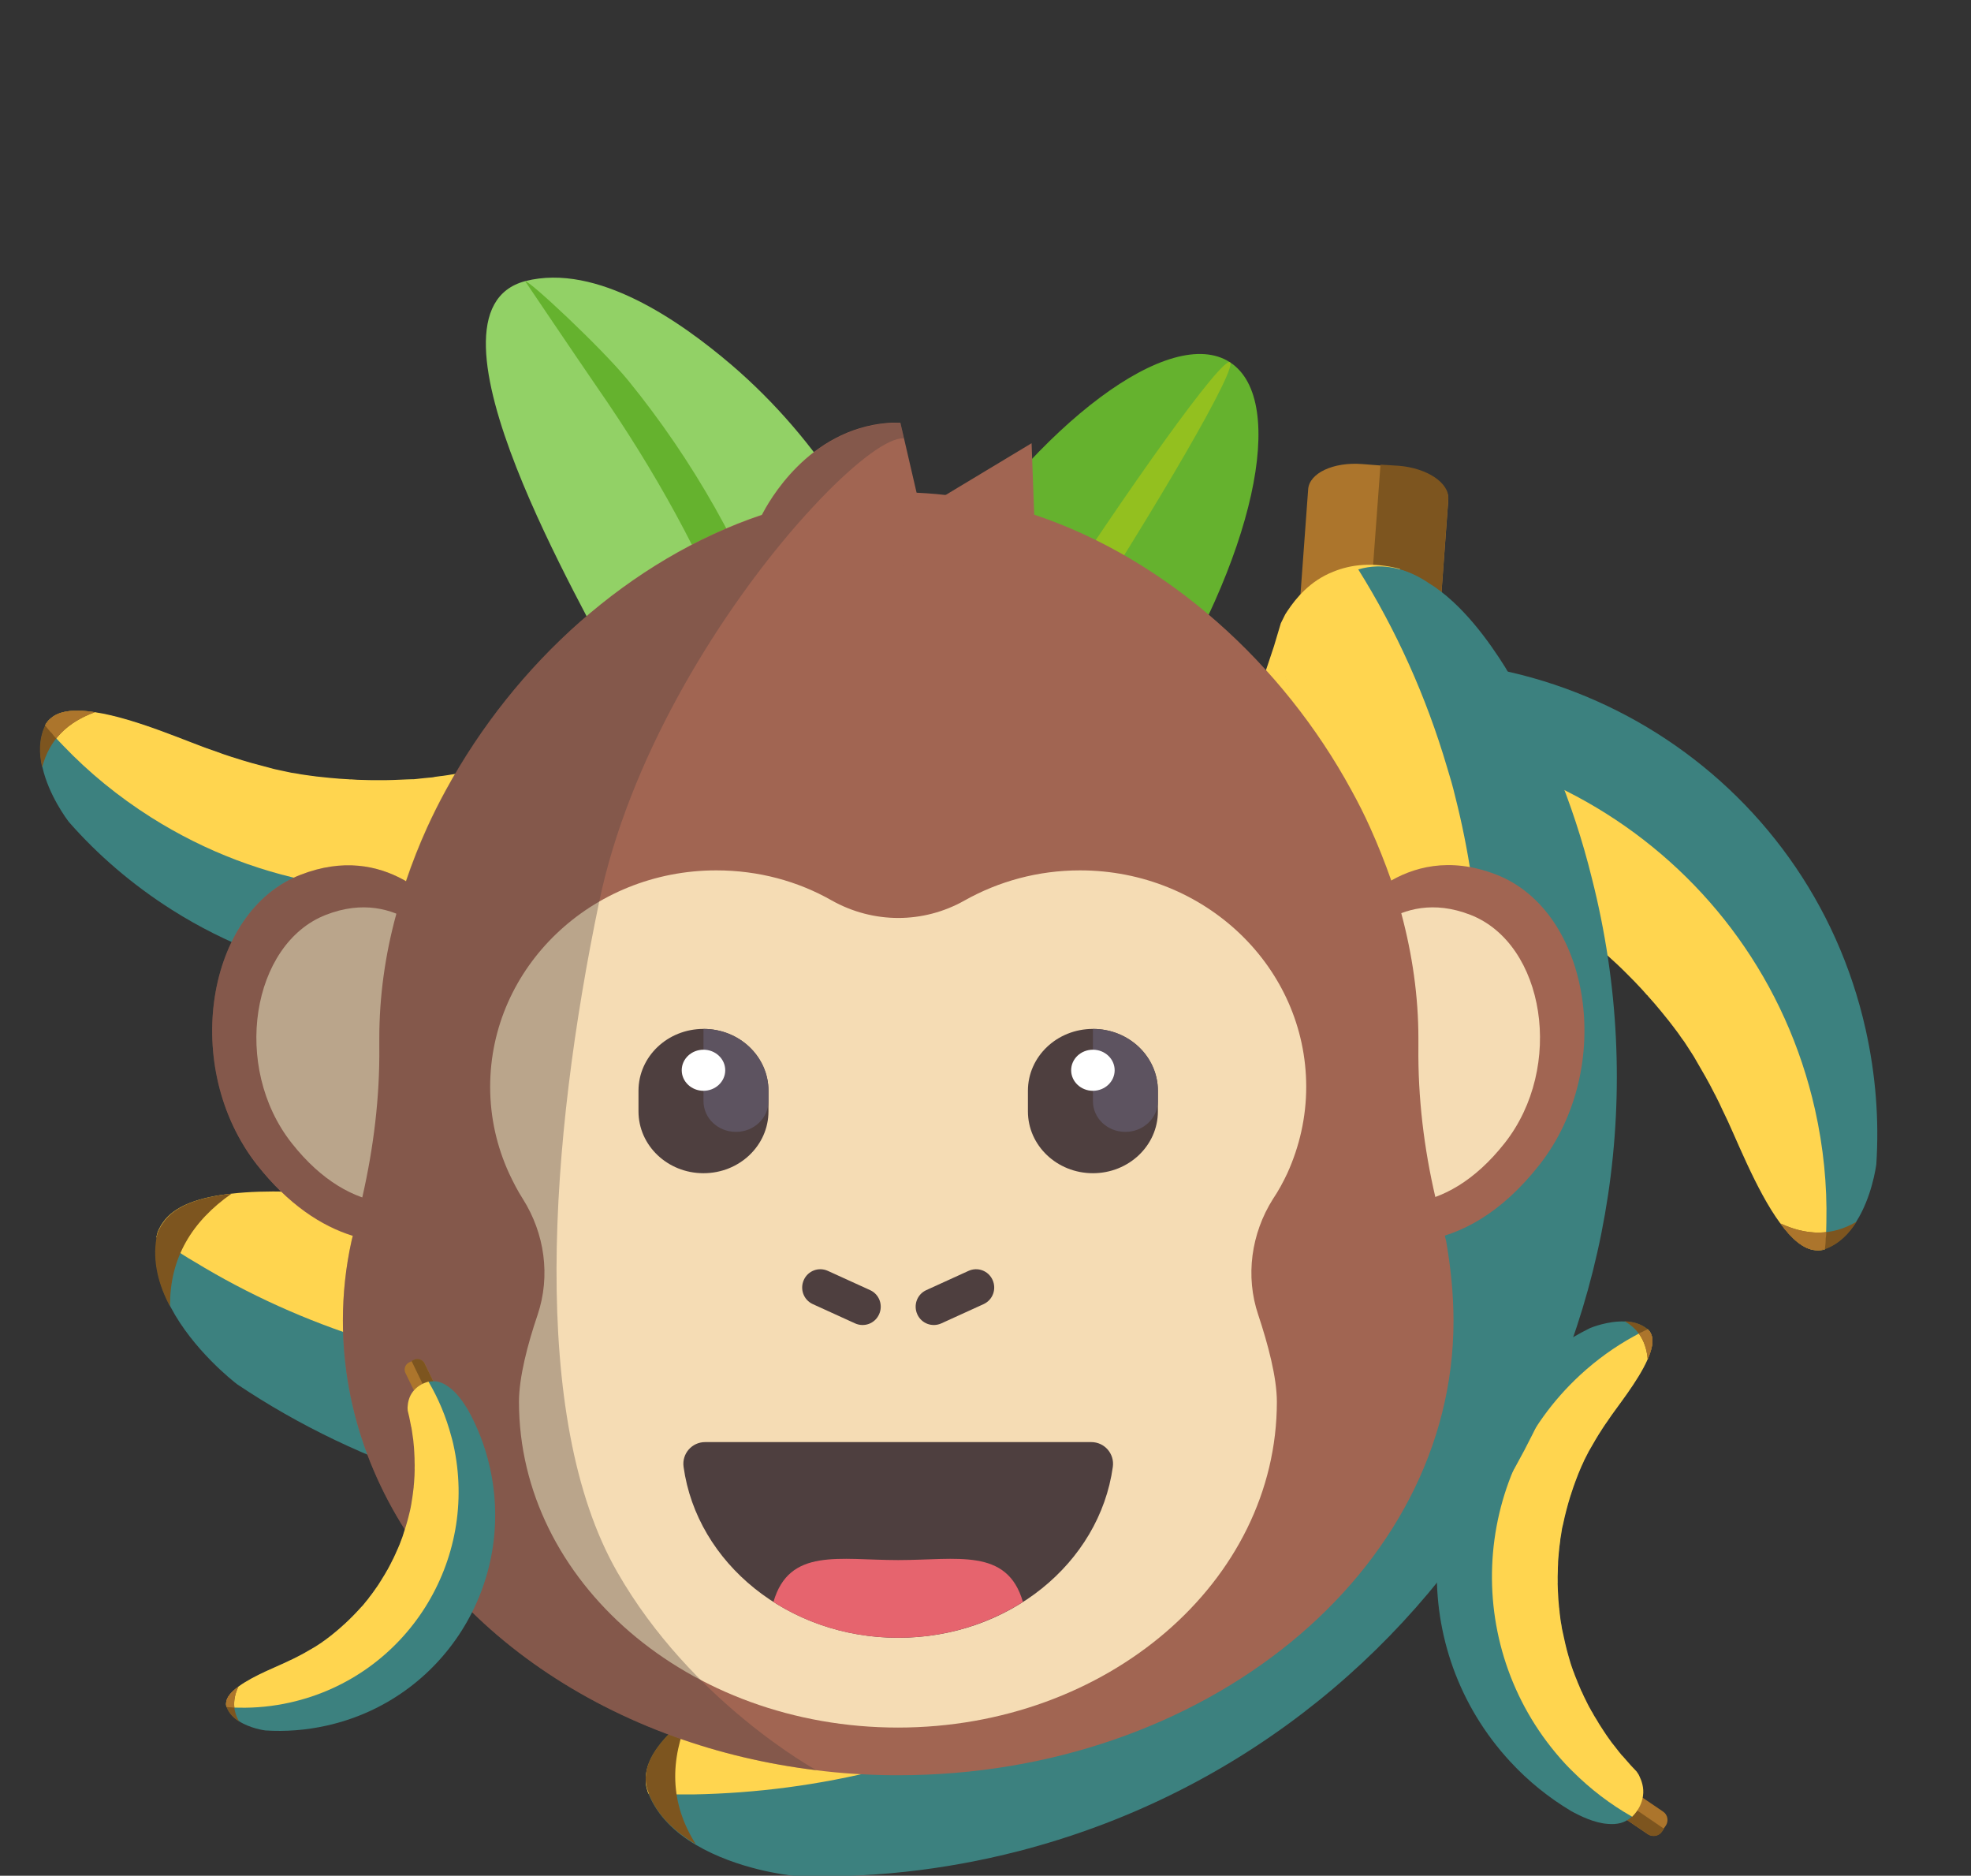 <svg width="309" height="294" viewBox="0 0 309 294" fill="none" xmlns="http://www.w3.org/2000/svg">
<rect x="0" y="0" width="309" height="294" fill="#333333" stroke="none"/>
<g clip-path="url(#clip0)">
<path d="M181.162 121.384L184.369 128.003L171.291 134.325C169.947 134.979 168.314 134.387 167.662 133.045L166.843 131.308C166.192 129.966 166.787 128.334 168.131 127.68L181.162 121.384Z" fill="#AC752C"/>
<path d="M181.163 121.384L182.766 124.693L167.184 132.217L166.751 131.362C166.1 130.019 166.695 128.387 168.039 127.733L181.163 121.384Z" fill="#7D551F"/>
<path d="M183.879 112.88C189.928 109.511 196.548 106.916 203.68 105.315C243.787 96.276 283.526 121.327 292.478 161.331C294.068 168.453 294.609 175.567 294.158 182.456C294.094 182.984 293.417 187.671 291.041 191.437C289.865 193.343 288.267 194.941 286.19 195.711L286.143 195.737C285.886 195.824 285.675 195.885 285.437 195.899C285.2 195.914 284.962 195.928 284.698 195.897C282.783 195.775 280.895 194.103 279.13 191.685C275.242 186.442 271.982 177.706 270.2 174.193L270.173 174.147C269.787 173.266 269.355 172.41 268.922 171.555C268.896 171.509 268.869 171.463 268.843 171.417C268.357 170.47 267.898 169.569 267.367 168.648C267.207 168.372 267.048 168.096 266.889 167.819C266.756 167.589 266.623 167.359 266.463 167.083C266.33 166.853 266.198 166.623 266.065 166.392C265.879 166.07 265.693 165.748 265.507 165.426C265.161 164.827 264.743 164.21 264.351 163.638C264.139 163.27 263.907 162.974 263.648 162.632C262.997 161.719 262.347 160.806 261.677 159.965C261.445 159.669 261.239 159.42 261.034 159.17C260.802 158.874 260.596 158.625 260.391 158.375C259.747 157.581 259.031 156.767 258.342 155.998C258.315 155.952 258.262 155.86 258.189 155.841L258.01 155.637C256.989 154.508 255.922 153.406 254.882 152.349C253.868 151.339 252.808 150.355 251.729 149.444C251.603 149.333 251.45 149.175 251.325 149.064L251.172 148.906C250.444 148.284 249.742 147.707 248.967 147.111C248.868 147.045 248.841 146.999 248.742 146.934C248.642 146.868 248.543 146.803 248.444 146.737C246.318 145.08 244.055 143.502 241.752 142.07C241.328 141.762 240.885 141.527 240.415 141.246C239.972 141.011 239.575 140.749 239.131 140.514C239.059 140.495 238.959 140.429 238.933 140.383C238.688 140.279 238.463 140.102 238.218 139.998C237.504 139.613 236.789 139.227 236.029 138.868C235.658 138.653 235.268 138.51 234.898 138.294C234.309 138.02 233.72 137.746 233.132 137.472C232.887 137.368 232.669 137.31 232.47 137.179C231.71 136.82 230.857 136.515 230.05 136.183C226.46 134.757 222.718 133.603 218.899 132.74C218.826 132.72 218.753 132.701 218.681 132.681C217.207 132.366 215.76 132.097 214.267 131.854C213.593 131.752 212.919 131.65 212.199 131.575C211.671 131.512 211.07 131.429 210.541 131.366C210.423 131.373 210.35 131.354 210.231 131.361C209.009 131.268 207.833 131.149 206.565 131.084C199.961 130.723 193.149 131.28 186.347 132.814C185.641 132.976 184.889 133.165 184.183 133.327C184.183 133.327 183.945 133.341 183.589 133.363C183.47 133.37 183.351 133.377 183.233 133.385C183.16 133.365 183.114 133.392 183.041 133.372C182.968 133.353 182.922 133.38 182.849 133.36C181.509 133.275 179.415 132.95 177.587 131.489C176.263 130.473 175.068 128.831 174.373 126.347C173.73 123.957 174.482 121.743 175.868 119.776C177.904 116.698 181.599 114.258 183.879 112.88Z" fill="#3c817f"/>
<path d="M174.28 126.401C174.326 126.374 174.373 126.348 174.373 126.348C180.065 122.999 186.349 120.354 193.064 118.564C193.954 118.295 194.825 118.099 195.742 117.876C235.802 108.864 275.542 133.915 284.54 173.893C285.868 179.816 286.457 185.736 286.326 191.581C286.33 192.438 286.286 193.322 286.217 194.16C286.225 194.708 286.161 195.236 286.124 195.81C285.866 195.897 285.655 195.958 285.418 195.972C285.18 195.986 284.942 196.001 284.678 195.969C282.763 195.848 280.875 194.176 279.11 191.758C275.222 186.515 271.962 177.779 270.18 174.266L270.153 174.22C269.767 173.338 269.335 172.483 268.903 171.628C268.876 171.582 268.85 171.536 268.823 171.49C268.338 170.543 267.879 169.641 267.347 168.721C267.294 168.629 267.241 168.537 267.214 168.491C267.108 168.306 267.002 168.122 266.895 167.938C266.763 167.708 266.63 167.478 266.47 167.202C266.337 166.971 266.204 166.741 266.072 166.511C265.886 166.189 265.7 165.867 265.513 165.544C265.095 164.927 264.75 164.328 264.358 163.757C264.146 163.388 263.913 163.093 263.655 162.751C263.263 162.179 262.871 161.607 262.434 161.062C262.175 160.721 261.943 160.425 261.684 160.084C261.452 159.788 261.246 159.538 261.041 159.289C260.809 158.993 260.603 158.744 260.397 158.494C259.754 157.699 259.038 156.885 258.349 156.117C258.322 156.071 258.269 155.979 258.196 155.96L258.017 155.756C257.838 155.553 257.659 155.349 257.48 155.146C256.638 154.22 255.75 153.321 254.889 152.468C254.001 151.569 253.093 150.743 252.186 149.917C252.06 149.805 251.908 149.648 251.782 149.536C251.656 149.425 251.503 149.267 251.378 149.156L251.225 148.998C250.775 148.645 250.298 148.245 249.848 147.891C249.596 147.668 249.272 147.426 249.02 147.203C248.921 147.137 248.894 147.091 248.795 147.026C248.695 146.96 248.596 146.895 248.497 146.83C248.073 146.522 247.696 146.187 247.272 145.88C246.948 145.637 246.65 145.441 246.325 145.199C246.2 145.087 246.028 145.002 245.902 144.891C245.478 144.583 245.008 144.302 244.558 143.948C244.161 143.687 243.737 143.379 243.294 143.144C242.798 142.816 242.301 142.489 241.759 142.189C241.289 141.908 240.892 141.646 240.422 141.365C239.979 141.13 239.582 140.868 239.138 140.633C239.066 140.613 238.966 140.548 238.94 140.502C238.695 140.398 238.47 140.221 238.225 140.117C237.511 139.731 236.796 139.346 236.036 138.987C235.665 138.771 235.275 138.628 234.905 138.413C234.316 138.139 233.727 137.865 233.139 137.591C232.894 137.487 232.676 137.429 232.477 137.298C232.233 137.193 232.015 137.135 231.816 137.004C231.254 136.777 230.665 136.503 230.103 136.275C229.614 136.066 229.151 135.904 228.616 135.722C228.054 135.494 227.491 135.266 226.91 135.111C226.619 135.033 226.302 134.91 226.011 134.832C225.793 134.774 225.548 134.67 225.33 134.612C224.795 134.43 224.286 134.294 223.75 134.112C223.215 133.93 222.66 133.821 222.124 133.639C221.688 133.523 221.252 133.406 220.816 133.29C220.188 133.161 219.58 132.96 218.952 132.832C218.879 132.812 218.806 132.793 218.734 132.773C218.152 132.618 217.551 132.536 216.923 132.407C216.514 132.337 216.15 132.24 215.767 132.215C215.285 132.126 214.802 132.036 214.274 131.973C213.818 131.929 213.409 131.858 212.999 131.788C212.735 131.757 212.471 131.725 212.206 131.693C211.678 131.63 211.077 131.548 210.548 131.485C210.429 131.492 210.357 131.472 210.238 131.48C209.782 131.436 209.326 131.392 208.871 131.348C208.488 131.324 208.104 131.3 207.721 131.275C207.338 131.251 206.955 131.227 206.572 131.202C205.998 131.166 205.496 131.149 204.948 131.158C204.637 131.153 204.373 131.122 204.089 131.163C203.396 131.133 202.657 131.131 201.944 131.174C201.468 131.203 200.966 131.186 200.537 131.188C199.824 131.232 199.157 131.248 198.444 131.292C197.969 131.321 197.494 131.35 197.019 131.379C196.306 131.422 195.619 131.511 194.86 131.581C194.385 131.61 193.936 131.685 193.487 131.76C192.682 131.857 191.904 131.999 191.098 132.096C190.815 132.137 190.485 132.205 190.201 132.246C190.082 132.253 189.963 132.26 189.825 132.34C188.716 132.551 187.562 132.788 186.407 133.025C185.701 133.187 184.949 133.375 184.243 133.537C184.243 133.537 184.006 133.552 183.649 133.574C183.53 133.581 183.411 133.588 183.293 133.595C183.22 133.576 183.174 133.603 183.101 133.583C183.028 133.564 182.982 133.59 182.91 133.571C181.569 133.486 179.475 133.161 177.647 131.699C176.17 130.526 174.976 128.884 174.28 126.401Z" fill="#FFD54F"/>
<path d="M279.11 191.758C283.158 193.656 287.173 193.792 291.067 191.483C289.892 193.389 288.293 194.987 286.216 195.757L286.17 195.783C285.913 195.87 285.702 195.931 285.464 195.945C285.226 195.96 284.989 195.974 284.724 195.943C282.763 195.848 280.875 194.176 279.11 191.758Z" fill="#7D551F"/>
<path d="M279.11 191.758C281.538 192.873 283.93 193.394 286.299 193.131C286.32 193.487 286.269 193.824 286.217 194.16C286.226 194.708 286.162 195.236 286.097 195.764C285.84 195.851 285.629 195.911 285.345 195.953C285.108 195.967 284.87 195.981 284.606 195.95C282.763 195.848 280.875 194.176 279.11 191.758Z" fill="#AC752C"/>
</g>
<g clip-path="url(#clip1)">
<path d="M251.361 282.749L253.759 279.214L260.738 283.956C261.457 284.443 261.634 285.436 261.148 286.154L260.512 287.07C260.026 287.788 259.032 287.963 258.313 287.476L251.361 282.749Z" fill="#AC752C"/>
<path d="M251.361 282.75L252.56 280.982L260.871 286.635L260.566 287.101C260.08 287.819 259.086 287.994 258.367 287.507L251.361 282.75Z" fill="#7D551F"/>
<path d="M246.294 283.853C242.842 281.788 239.614 279.212 236.737 276.089C220.542 258.539 221.602 231.272 239.126 215.15C242.247 212.281 245.669 209.943 249.266 208.169C249.55 208.048 252.104 207.027 254.689 207.129C255.989 207.167 257.257 207.507 258.248 208.328L258.274 208.344C258.393 208.448 258.485 208.536 258.561 208.652C258.637 208.767 258.713 208.882 258.774 209.024C259.269 210.023 258.977 211.458 258.273 213.049C256.765 216.527 253.317 220.704 252.067 222.621L252.052 222.648C251.72 223.098 251.416 223.564 251.111 224.03C251.096 224.057 251.08 224.083 251.065 224.11C250.729 224.629 250.409 225.122 250.1 225.657C250.008 225.817 249.915 225.978 249.823 226.138C249.745 226.272 249.668 226.405 249.576 226.566C249.498 226.7 249.421 226.833 249.344 226.967C249.236 227.154 249.128 227.341 249.02 227.528C248.819 227.876 248.63 228.266 248.456 228.629C248.332 228.843 248.251 229.046 248.154 229.275C247.884 229.867 247.613 230.46 247.385 231.041C247.304 231.244 247.238 231.419 247.172 231.595C247.091 231.798 247.025 231.974 246.959 232.15C246.746 232.704 246.544 233.301 246.358 233.871C246.343 233.898 246.312 233.951 246.323 233.993L246.273 234.142C246.001 234.984 245.757 235.841 245.527 236.671C245.314 237.475 245.127 238.294 244.982 239.101C244.962 239.197 244.927 239.319 244.908 239.415L244.873 239.537C244.771 240.085 244.685 240.605 244.61 241.168C244.606 241.237 244.591 241.264 244.586 241.333C244.582 241.402 244.578 241.471 244.574 241.54C244.358 243.09 244.222 244.687 244.17 246.262C244.138 246.564 244.149 246.856 244.144 247.174C244.154 247.465 244.138 247.741 244.148 248.032C244.16 248.074 244.156 248.143 244.14 248.17C244.159 248.323 244.135 248.488 244.154 248.641C244.167 249.112 244.181 249.584 244.222 250.071C244.221 250.32 244.262 250.557 244.261 250.806C244.294 251.182 244.327 251.558 244.361 251.933C244.379 252.087 244.413 252.213 244.405 252.351C244.446 252.838 244.54 253.356 244.607 253.858C244.933 256.078 245.439 258.296 246.114 260.468C246.125 260.51 246.136 260.552 246.148 260.595C246.417 261.427 246.702 262.234 247.013 263.055C247.158 263.424 247.302 263.792 247.473 264.176C247.595 264.461 247.728 264.787 247.85 265.071C247.888 265.129 247.899 265.171 247.937 265.229C248.246 265.87 248.527 266.496 248.863 267.153C250.599 270.58 252.858 273.845 255.605 276.822C255.892 277.13 256.205 277.453 256.492 277.761C256.492 277.761 256.568 277.877 256.682 278.05C256.721 278.107 256.759 278.165 256.797 278.223C256.808 278.265 256.835 278.28 256.846 278.323C256.858 278.365 256.884 278.38 256.896 278.422C257.242 279.122 257.687 280.27 257.483 281.613C257.357 282.574 256.877 283.652 255.83 284.723C254.814 285.741 253.482 286.006 252.09 285.88C249.95 285.75 247.65 284.599 246.294 283.853Z" fill="#3c817f"/>
<path d="M255.883 284.754C255.857 284.739 255.83 284.723 255.83 284.723C252.492 282.832 249.336 280.44 246.485 277.582C246.092 277.212 245.74 276.83 245.362 276.434C229.193 258.899 230.253 231.632 247.751 215.495C250.345 213.106 253.152 211.09 256.13 209.459C256.56 209.208 257.018 208.973 257.46 208.764C257.732 208.601 258.017 208.48 258.316 208.332C258.435 208.436 258.527 208.525 258.603 208.64C258.679 208.756 258.756 208.871 258.816 209.013C259.311 210.012 259.019 211.447 258.315 213.037C256.807 216.516 253.359 220.693 252.109 222.61L252.094 222.637C251.762 223.087 251.458 223.553 251.153 224.019C251.138 224.045 251.122 224.072 251.107 224.099C250.771 224.618 250.451 225.111 250.142 225.646C250.112 225.699 250.081 225.752 250.065 225.779C250.004 225.886 249.942 225.993 249.88 226.1C249.803 226.234 249.726 226.367 249.633 226.528C249.556 226.662 249.479 226.795 249.401 226.929C249.293 227.116 249.185 227.303 249.077 227.49C248.888 227.88 248.687 228.228 248.513 228.591C248.39 228.805 248.309 229.007 248.212 229.237C248.038 229.6 247.864 229.963 247.717 230.342C247.62 230.571 247.539 230.774 247.442 231.003C247.361 231.206 247.295 231.381 247.229 231.557C247.148 231.76 247.082 231.936 247.016 232.112C246.804 232.666 246.602 233.263 246.416 233.833C246.4 233.86 246.369 233.913 246.381 233.955L246.33 234.104C246.28 234.254 246.23 234.403 246.179 234.552C245.958 235.244 245.764 235.952 245.585 236.633C245.391 237.341 245.239 238.037 245.087 238.734C245.067 238.83 245.032 238.952 245.013 239.048C244.993 239.143 244.958 239.266 244.939 239.361L244.904 239.484C244.856 239.813 244.794 240.169 244.747 240.498C244.707 240.69 244.68 240.923 244.641 241.115C244.637 241.184 244.621 241.21 244.617 241.279C244.613 241.348 244.609 241.417 244.605 241.486C244.573 241.789 244.515 242.076 244.483 242.378C244.455 242.612 244.443 242.819 244.415 243.052C244.396 243.148 244.403 243.259 244.383 243.355C244.352 243.657 244.347 243.975 244.299 244.305C244.283 244.58 244.251 244.883 244.262 245.174C244.241 245.519 244.221 245.864 244.227 246.224C244.222 246.542 244.206 246.818 244.201 247.136C244.212 247.427 244.195 247.703 244.206 247.994C244.217 248.036 244.213 248.105 244.198 248.132C244.216 248.285 244.193 248.45 244.211 248.603C244.225 249.074 244.239 249.546 244.279 250.033C244.278 250.282 244.319 250.519 244.319 250.768C244.352 251.144 244.385 251.52 244.418 251.895C244.437 252.049 244.471 252.175 244.463 252.313C244.481 252.467 244.515 252.593 244.507 252.731C244.556 253.08 244.589 253.456 244.638 253.805C244.675 254.111 244.727 254.391 244.792 254.714C244.84 255.063 244.889 255.411 244.98 255.749C245.025 255.918 245.055 256.114 245.1 256.282C245.134 256.409 245.153 256.562 245.187 256.689C245.251 257.011 245.331 257.307 245.395 257.629C245.459 257.951 245.565 258.262 245.629 258.584C245.697 258.837 245.765 259.091 245.834 259.344C245.951 259.697 246.027 260.061 246.144 260.414C246.156 260.457 246.167 260.499 246.178 260.541C246.269 260.879 246.402 261.205 246.52 261.558C246.603 261.785 246.66 261.996 246.759 262.196C246.854 262.464 246.949 262.733 247.071 263.017C247.181 263.259 247.265 263.486 247.348 263.712C247.409 263.854 247.47 263.996 247.531 264.138C247.653 264.423 247.786 264.749 247.907 265.033C247.945 265.091 247.957 265.133 247.995 265.191C248.105 265.433 248.216 265.675 248.326 265.917C248.425 266.116 248.524 266.316 248.623 266.516C248.722 266.716 248.821 266.915 248.92 267.115C249.069 267.415 249.206 267.672 249.37 267.945C249.457 268.103 249.518 268.245 249.621 268.376C249.808 268.733 250.021 269.106 250.25 269.452C250.403 269.683 250.54 269.94 250.666 270.155C250.895 270.501 251.097 270.832 251.326 271.178C251.478 271.409 251.631 271.639 251.783 271.87C252.012 272.216 252.257 272.535 252.512 272.897C252.665 273.128 252.833 273.332 253.001 273.536C253.283 273.913 253.581 274.263 253.864 274.64C253.967 274.771 254.097 274.917 254.2 275.048C254.238 275.105 254.276 275.163 254.357 275.21C254.784 275.706 255.239 276.218 255.694 276.73C255.98 277.038 256.293 277.362 256.58 277.67C256.58 277.67 256.656 277.785 256.771 277.958C256.809 278.016 256.847 278.073 256.885 278.131C256.897 278.173 256.923 278.189 256.935 278.231C256.946 278.273 256.973 278.289 256.984 278.331C257.331 279.03 257.775 280.178 257.571 281.522C257.41 282.605 256.931 283.683 255.883 284.754Z" fill="#FFD54F"/>
<path d="M258.315 213.037C258.094 210.45 256.997 208.39 254.704 207.102C256.004 207.14 257.272 207.48 258.263 208.301L258.29 208.317C258.408 208.421 258.5 208.51 258.576 208.625C258.652 208.74 258.729 208.856 258.79 208.998C259.311 210.012 259.019 211.447 258.315 213.037Z" fill="#7D551F"/>
<path d="M258.315 213.037C258.171 211.493 257.739 210.138 256.918 209.022C257.091 208.908 257.275 208.836 257.46 208.765C257.733 208.601 258.017 208.48 258.301 208.359C258.42 208.463 258.511 208.552 258.615 208.683C258.691 208.798 258.767 208.913 258.828 209.055C259.312 210.012 259.019 211.447 258.315 213.037Z" fill="#AC752C"/>
</g>
<g clip-path="url(#clip2)">
<path d="M188.747 164.627C174.948 164.513 160.991 165.406 147.116 164.934C140.294 164.711 129.913 164.651 126.066 158.401C114.013 138.824 161.351 122.173 172.241 120.589C189.406 118.073 208.018 120.562 224.461 128.307C234.287 132.94 247.576 140.986 249.655 152.443C253.01 171.075 197.175 164.656 188.747 164.627Z" fill="#92D166"/>
<path d="M183.491 145.503C169.546 146.282 155.484 148.956 141.89 153.29C136.987 154.864 126.094 158.358 126.094 158.358C125.402 157.046 166.012 140.788 181.285 139.575C196.932 138.358 213.233 139.844 228.795 143.997C235.423 145.759 249.64 152.371 249.64 152.371C249.474 152.819 236.113 150.028 229.881 148.893C214.48 146.015 198.797 144.621 183.491 145.503Z" fill="#65B22E"/>
<path d="M143.069 101.647C146.084 112.23 150.238 162.207 127.485 159.257C120.136 158.324 116.004 148.99 112.904 142.73C106.763 130.309 101.818 117.182 96.134 104.625C92.612 96.92 63.763 48.901 82.375 44.054C93.592 41.202 106.579 50.286 114.684 57.196C128.484 69.025 138.334 84.957 143.069 101.647Z" fill="#92D166"/>
<path d="M122.016 101.215C127.418 116.303 127.485 159.257 127.485 159.257C127.069 159.234 126.226 147.961 125.639 142.772C124.068 128.623 120.706 114.671 115.705 101.631C110.241 87.306 102.546 73.57 93.613 60.699C90.025 55.478 82.347 44.097 82.347 44.097C82.758 43.747 94.26 54.459 98.524 59.684C108.686 72.18 116.719 86.442 122.016 101.215Z" fill="#65B22E"/>
<path d="M134.608 146.728C143.848 152.707 164.369 137.42 180.445 112.581C196.521 87.743 202.062 62.76 192.823 56.78C183.584 50.801 163.062 66.088 146.986 90.927C130.911 115.765 125.369 140.748 134.608 146.728Z" fill="#65B22E"/>
<path d="M134.608 146.728C135.856 147.535 149.9 128.055 165.975 103.216C182.051 78.378 194.071 57.588 192.823 56.78C191.575 55.973 177.532 75.453 161.456 100.292C145.381 125.13 133.361 145.92 134.608 146.728Z" fill="#93C01F"/>
<path d="M140.458 137.689C132.462 132.515 121.966 133.49 115.107 140.087L99.958 155.683C95.78 159.947 96.608 166.956 101.561 170.162L126.764 186.473C131.761 189.708 138.451 187.564 140.629 182.007L148.653 161.798C151.862 152.839 148.453 142.864 140.458 137.689Z" fill="#AC752C"/>
<path d="M134.562 149.657L131.955 147.97C124.568 143.189 114.969 143.635 108.051 149.084L99.983 156.502C95.885 160.261 96.434 166.844 101.127 169.881L127.242 186.783C131.892 189.792 138.165 187.625 139.916 182.347L143.379 171.948C145.43 163.35 141.905 154.41 134.562 149.657Z" fill="#7D551F"/>
<path d="M133.561 165.779L117.657 155.486C113.181 152.589 107.412 152.74 103.061 155.842L100.43 157.716C96.307 160.658 96.478 166.872 100.736 169.628L127.546 186.98C131.805 189.736 137.5 187.318 138.539 182.38L139.17 179.213C140.262 174.001 137.993 168.648 133.561 165.779Z" fill="#634419"/>
</g>
<g clip-path="url(#clip3)">
<path d="M225.267 102.717L203.299 101.101L205.085 76.686C205.263 74.173 209.014 72.377 213.568 72.736L219.284 73.185C223.749 73.544 227.231 75.878 227.053 78.391L225.267 102.717Z" fill="#AC752C"/>
<path d="M225.267 102.717L214.283 101.909L216.426 72.826L219.284 73.006C223.749 73.365 227.232 75.699 227.053 78.212L225.267 102.717Z" fill="#7D551F"/>
<path d="M231.073 114.656C230.894 126.325 229.108 138.174 225.447 149.933C204.907 215.998 135.074 252.89 69.348 232.334C57.649 228.654 46.844 223.448 37.199 216.985C36.485 216.447 30.234 211.51 26.751 204.867C24.965 201.546 23.983 197.866 24.608 194.186V194.096C24.697 193.647 24.787 193.288 24.965 192.929C25.144 192.57 25.322 192.211 25.59 191.852C27.376 189.159 31.395 187.812 36.396 187.274C47.291 186.017 62.74 188.62 69.348 188.979H69.437C71.045 189.159 72.652 189.249 74.26 189.338C74.349 189.338 74.438 189.338 74.527 189.338C76.313 189.428 78.01 189.518 79.796 189.518C80.332 189.518 80.868 189.518 81.404 189.518C81.85 189.518 82.297 189.518 82.832 189.518C83.279 189.518 83.725 189.518 84.172 189.518C84.797 189.518 85.422 189.518 86.047 189.518C87.208 189.518 88.458 189.428 89.619 189.338C90.334 189.338 90.959 189.249 91.673 189.159C93.549 188.979 95.424 188.8 97.21 188.531C97.835 188.441 98.371 188.351 98.907 188.261C99.532 188.171 100.068 188.082 100.603 187.992C102.3 187.723 104.086 187.364 105.783 187.005C105.872 187.005 106.051 187.005 106.14 186.915L106.497 186.646C108.998 186.107 111.498 185.479 113.909 184.85C116.231 184.222 118.553 183.504 120.786 182.696C121.053 182.606 121.411 182.516 121.679 182.427L122.036 182.337C123.554 181.798 124.983 181.26 126.501 180.631C126.679 180.542 126.769 180.542 126.947 180.452C127.126 180.362 127.305 180.272 127.483 180.183C131.68 178.477 135.877 176.502 139.896 174.348C140.7 173.989 141.414 173.54 142.218 173.091C142.932 172.643 143.647 172.284 144.361 171.835C144.45 171.745 144.629 171.655 144.718 171.655C145.076 171.386 145.522 171.206 145.879 170.937C147.04 170.219 148.201 169.501 149.362 168.693C149.987 168.334 150.523 167.885 151.148 167.526C152.041 166.898 152.934 166.27 153.827 165.641C154.184 165.372 154.452 165.103 154.809 164.923C155.97 164.115 157.131 163.128 158.292 162.23C163.382 158.191 168.205 153.703 172.67 148.856C172.759 148.766 172.848 148.676 172.938 148.586C174.634 146.701 176.242 144.816 177.849 142.842C178.564 141.944 179.278 141.046 179.992 140.059C180.528 139.341 181.153 138.533 181.689 137.815C181.778 137.635 181.868 137.546 181.957 137.366C183.118 135.661 184.279 134.045 185.44 132.25C191.512 122.914 196.424 112.502 199.907 101.282C200.264 100.115 200.621 98.858 200.978 97.691C200.978 97.691 201.157 97.332 201.425 96.794C201.514 96.614 201.603 96.435 201.693 96.255C201.782 96.165 201.782 96.076 201.871 95.986C201.96 95.896 201.96 95.806 202.05 95.716C203.3 93.832 205.533 91.049 209.194 89.613C211.784 88.536 215.177 88.177 219.374 89.254C223.393 90.331 225.983 93.293 227.679 96.973C230.537 102.628 230.983 110.078 231.073 114.656Z" fill="#3c817f"/>
<path d="M219.462 89.163C219.462 89.253 219.462 89.342 219.462 89.342C219.551 100.473 218.122 111.873 215.086 123.183C214.729 124.709 214.282 126.145 213.836 127.671C193.297 193.736 123.463 230.628 57.737 210.072C48.003 207.02 38.894 202.891 30.5 197.775C29.25 197.057 28 196.249 26.839 195.441C26.035 194.992 25.321 194.454 24.517 193.915C24.606 193.466 24.695 193.107 24.874 192.748C25.053 192.389 25.231 192.03 25.499 191.671C27.285 188.978 31.304 187.632 36.305 187.093C47.199 185.837 62.648 188.44 69.257 188.799H69.346C70.954 188.978 72.561 189.068 74.168 189.158C74.258 189.158 74.347 189.158 74.436 189.158C76.222 189.248 77.919 189.337 79.705 189.337C79.884 189.337 80.062 189.337 80.152 189.337C80.509 189.337 80.866 189.337 81.223 189.337C81.67 189.337 82.116 189.337 82.652 189.337C83.099 189.337 83.545 189.337 83.992 189.337C84.617 189.337 85.242 189.337 85.867 189.337C87.117 189.248 88.278 189.248 89.439 189.158C90.153 189.158 90.778 189.068 91.493 188.978C92.654 188.889 93.815 188.799 94.976 188.619C95.69 188.529 96.315 188.44 97.03 188.35C97.655 188.26 98.191 188.17 98.726 188.081C99.351 187.991 99.887 187.901 100.423 187.811C102.12 187.542 103.906 187.183 105.603 186.824C105.692 186.824 105.87 186.824 105.96 186.734L106.496 186.644C106.942 186.555 107.389 186.465 107.835 186.375C109.889 185.926 111.943 185.388 113.908 184.849C115.961 184.311 117.926 183.682 119.891 183.054C120.159 182.964 120.516 182.874 120.784 182.785C121.052 182.695 121.409 182.605 121.677 182.515L122.034 182.426C122.927 182.067 123.909 181.708 124.802 181.349C125.338 181.169 125.963 180.9 126.499 180.72C126.678 180.63 126.767 180.63 126.946 180.541C127.124 180.451 127.303 180.361 127.481 180.271C128.285 179.912 129.089 179.643 129.893 179.284C130.518 179.015 131.053 178.745 131.679 178.476C131.946 178.386 132.214 178.207 132.482 178.117C133.286 177.758 134.09 177.309 134.983 176.95C135.697 176.591 136.501 176.232 137.215 175.783C138.108 175.334 139.001 174.886 139.894 174.347C140.698 173.898 141.412 173.539 142.216 173.09C142.931 172.642 143.645 172.283 144.359 171.834C144.449 171.744 144.627 171.654 144.717 171.654C145.074 171.385 145.52 171.205 145.877 170.936C147.038 170.218 148.199 169.5 149.36 168.692C149.985 168.333 150.521 167.884 151.146 167.525C152.039 166.897 152.932 166.268 153.825 165.64C154.182 165.371 154.45 165.102 154.808 164.922C155.165 164.653 155.433 164.383 155.79 164.204C156.594 163.576 157.487 162.947 158.29 162.319C159.005 161.78 159.63 161.242 160.344 160.613C161.148 159.985 161.952 159.357 162.666 158.639C163.023 158.28 163.47 157.921 163.827 157.562C164.095 157.292 164.452 157.023 164.72 156.754C165.434 156.125 166.06 155.497 166.774 154.869C167.488 154.24 168.114 153.522 168.828 152.894C169.364 152.355 169.9 151.817 170.435 151.278C171.15 150.47 171.953 149.752 172.668 148.944C172.757 148.855 172.846 148.765 172.936 148.675C173.65 147.957 174.275 147.149 174.99 146.341C175.436 145.803 175.883 145.354 176.24 144.815C176.776 144.187 177.312 143.559 177.847 142.841C178.294 142.212 178.74 141.674 179.187 141.135C179.455 140.776 179.723 140.417 179.991 140.058C180.526 139.34 181.152 138.532 181.687 137.814C181.777 137.634 181.866 137.545 181.955 137.365C182.402 136.737 182.848 136.108 183.295 135.48C183.652 134.942 184.009 134.403 184.366 133.864C184.724 133.326 185.081 132.787 185.438 132.249C185.974 131.441 186.42 130.723 186.867 129.915C187.135 129.466 187.403 129.107 187.581 128.658C188.206 127.671 188.831 126.594 189.367 125.517C189.724 124.798 190.171 124.08 190.528 123.452C191.064 122.375 191.6 121.387 192.136 120.31C192.493 119.592 192.85 118.874 193.207 118.156C193.743 117.079 194.19 116.002 194.725 114.835C195.083 114.117 195.35 113.399 195.618 112.681C196.154 111.424 196.601 110.167 197.136 108.911C197.315 108.462 197.494 107.923 197.672 107.474C197.762 107.295 197.851 107.115 197.851 106.846C198.476 105.051 199.101 103.166 199.726 101.281C200.083 100.114 200.441 98.857 200.798 97.69C200.798 97.69 200.976 97.331 201.244 96.793C201.334 96.613 201.423 96.434 201.512 96.254C201.602 96.164 201.602 96.075 201.691 95.985C201.78 95.895 201.78 95.805 201.869 95.716C203.12 93.831 205.352 91.048 209.014 89.612C211.871 88.445 215.265 88.086 219.462 89.163Z" fill="#FFD54F"/>
<path d="M36.305 187.093C30.143 191.402 26.571 197.147 26.661 204.776C24.875 201.455 23.892 197.775 24.517 194.095V194.005C24.607 193.556 24.696 193.197 24.875 192.838C25.053 192.479 25.232 192.12 25.5 191.761C27.286 188.978 31.304 187.632 36.305 187.093Z" fill="#7D551F"/>
<path d="M235.983 104.602C241.966 114.655 246.61 125.696 249.557 137.634C266.614 204.687 226.428 272.906 159.72 290.14C147.843 293.192 135.966 294.449 124.356 294C123.463 293.91 115.605 293.013 109.086 289.153C105.871 287.268 103.103 284.665 101.674 281.164C101.674 281.164 101.674 281.164 101.674 281.074C101.495 280.715 101.406 280.266 101.317 279.907C101.227 279.458 101.227 279.099 101.227 278.651C101.317 275.419 104.085 272.098 108.014 269.046C116.676 262.224 131.143 256.3 136.948 253.068C138.377 252.35 139.806 251.632 141.234 250.824C141.324 250.824 141.413 250.735 141.502 250.735C143.02 249.927 144.538 249.029 146.057 248.132C146.503 247.862 146.95 247.593 147.396 247.324C147.753 247.054 148.2 246.785 148.557 246.606C148.914 246.336 149.361 246.157 149.718 245.887C150.254 245.528 150.79 245.259 151.236 244.9C152.218 244.272 153.201 243.554 154.183 242.836C154.719 242.477 155.344 242.028 155.88 241.579C157.398 240.502 158.916 239.335 160.345 238.168C160.791 237.809 161.238 237.45 161.684 237.091C162.131 236.732 162.577 236.283 163.024 235.924C164.363 234.757 165.614 233.59 166.953 232.423C167.042 232.333 167.132 232.244 167.221 232.154L167.578 231.795C169.454 230 171.24 228.204 172.936 226.319C174.544 224.524 176.151 222.729 177.669 220.844C177.848 220.575 178.027 220.395 178.294 220.126L178.562 219.856C179.545 218.6 180.527 217.343 181.509 216.086C181.599 215.997 181.688 215.817 181.777 215.727C181.866 215.548 182.045 215.368 182.134 215.279C184.813 211.598 187.314 207.739 189.636 203.789C190.082 203.071 190.529 202.263 190.886 201.455C191.332 200.737 191.69 200.019 192.047 199.211C192.136 199.121 192.136 198.942 192.225 198.852C192.404 198.403 192.672 198.044 192.851 197.595C193.476 196.339 194.101 195.082 194.726 193.825C194.994 193.197 195.351 192.569 195.619 191.94C196.065 190.953 196.512 189.966 196.869 188.978C197.048 188.619 197.137 188.17 197.316 187.811C197.851 186.465 198.387 185.119 198.923 183.682C201.156 177.579 202.942 171.205 204.192 164.653C204.192 164.563 204.281 164.384 204.281 164.294C204.728 161.87 205.174 159.357 205.442 156.844C205.621 155.677 205.71 154.51 205.889 153.343C205.978 152.445 206.067 151.458 206.156 150.47C206.156 150.291 206.156 150.111 206.156 149.932C206.335 147.867 206.424 145.803 206.424 143.738C206.692 132.518 205.442 121.118 202.584 109.808C202.317 108.641 201.959 107.385 201.602 106.218C201.602 106.218 201.513 105.859 201.513 105.23C201.513 105.051 201.513 104.871 201.513 104.602C201.513 104.512 201.513 104.422 201.513 104.243C201.513 104.153 201.513 103.974 201.513 103.884C201.513 101.64 202.049 98.049 204.46 94.908C206.156 92.664 208.836 90.509 212.943 89.253C216.873 88.086 220.713 89.163 224.017 91.407C229.286 94.638 233.572 100.742 235.983 104.602Z" fill="#3c817f"/>
<path d="M212.854 89.076C212.854 89.166 212.943 89.166 212.943 89.256C218.837 98.681 223.57 109.093 226.874 120.313C227.321 121.75 227.767 123.276 228.125 124.801C245.181 191.854 204.996 260.073 138.287 277.307C128.375 279.821 118.462 281.077 108.729 281.257C107.3 281.257 105.871 281.257 104.442 281.257C103.549 281.257 102.567 281.167 101.674 281.167C101.495 280.808 101.406 280.359 101.317 280C101.227 279.551 101.227 279.192 101.227 278.743C101.317 275.512 104.085 272.191 108.014 269.139C116.676 262.317 131.143 256.393 136.948 253.161C138.377 252.443 139.805 251.725 141.234 250.917C141.324 250.917 141.413 250.827 141.502 250.827C143.02 250.02 144.538 249.122 146.057 248.224C146.235 248.135 146.325 248.045 146.503 247.955C146.771 247.776 147.128 247.596 147.396 247.416C147.753 247.147 148.2 246.878 148.557 246.698C148.914 246.519 149.361 246.16 149.718 245.98C150.254 245.621 150.79 245.352 151.236 244.993C152.218 244.275 153.201 243.646 154.183 242.928C154.719 242.569 155.344 242.121 155.88 241.672C156.862 240.954 157.755 240.236 158.648 239.517C159.184 239.069 159.72 238.62 160.256 238.171C160.702 237.812 161.149 237.453 161.595 237.094C162.042 236.735 162.488 236.286 162.935 235.927C164.274 234.76 165.524 233.593 166.864 232.426C166.953 232.336 167.042 232.247 167.132 232.157L167.489 231.798C167.846 231.439 168.114 231.17 168.471 230.81C169.989 229.374 171.418 227.848 172.847 226.322C174.276 224.796 175.615 223.181 176.955 221.565C177.133 221.296 177.401 221.116 177.58 220.847C177.759 220.578 177.937 220.398 178.205 220.129L178.473 219.86C179.098 219.052 179.723 218.334 180.259 217.526C180.616 217.077 180.973 216.538 181.42 216.09C181.509 216 181.599 215.82 181.688 215.73C181.777 215.551 181.956 215.371 182.045 215.282C182.581 214.564 183.027 213.845 183.563 213.127C183.92 212.589 184.278 212.05 184.635 211.512C184.813 211.242 184.992 211.063 185.081 210.794C185.617 209.986 186.064 209.268 186.599 208.46C187.046 207.742 187.492 207.024 187.939 206.305C188.475 205.408 189.011 204.6 189.546 203.702C189.993 202.984 190.439 202.176 190.797 201.369C191.154 200.65 191.6 199.932 191.958 199.124C192.047 199.035 192.047 198.855 192.136 198.765C192.315 198.317 192.583 197.958 192.761 197.509C193.386 196.252 194.011 194.995 194.637 193.739C194.904 193.11 195.262 192.482 195.53 191.854C195.976 190.866 196.423 189.879 196.78 188.892C196.958 188.533 197.048 188.084 197.226 187.725C197.405 187.366 197.494 186.917 197.673 186.558C198.03 185.57 198.477 184.583 198.834 183.596C199.102 182.788 199.37 181.98 199.637 181.082C199.995 180.095 200.263 179.197 200.62 178.21C200.798 177.671 200.888 177.223 201.066 176.684C201.156 176.325 201.334 175.876 201.423 175.517C201.691 174.619 201.959 173.722 202.138 172.824C202.406 171.927 202.584 170.939 202.852 170.042C203.031 169.323 203.209 168.516 203.388 167.798C203.656 166.72 203.835 165.643 204.103 164.566C204.103 164.476 204.192 164.297 204.192 164.207C204.37 163.22 204.549 162.143 204.728 161.155C204.817 160.527 204.906 159.898 204.996 159.18C205.085 158.373 205.263 157.565 205.353 156.667C205.442 155.949 205.531 155.231 205.621 154.423C205.71 153.974 205.71 153.525 205.799 153.077C205.889 152.179 205.978 151.192 206.067 150.204C206.067 150.025 206.067 149.845 206.067 149.666C206.156 148.858 206.156 148.14 206.156 147.332C206.246 146.703 206.246 146.075 206.246 145.447C206.246 144.818 206.335 144.19 206.335 143.472C206.335 142.574 206.335 141.587 206.335 140.689C206.335 140.241 206.335 139.702 206.335 139.253C206.335 138.086 206.335 136.83 206.246 135.663C206.246 134.855 206.156 134.047 206.156 133.239C206.067 132.072 205.978 130.905 205.889 129.649C205.799 128.841 205.71 128.033 205.621 127.225C205.442 126.058 205.353 124.801 205.174 123.635C205.085 122.827 204.996 122.109 204.817 121.301C204.638 119.954 204.37 118.608 204.103 117.351C204.013 116.813 203.924 116.364 203.835 115.825C203.835 115.646 203.745 115.376 203.745 115.197C203.388 113.312 202.942 111.337 202.406 109.452C202.138 108.285 201.781 107.029 201.423 105.862C201.423 105.862 201.334 105.503 201.334 104.874C201.334 104.695 201.334 104.515 201.334 104.246C201.334 104.156 201.334 104.066 201.334 103.887C201.334 103.797 201.334 103.618 201.334 103.528C201.334 101.284 201.87 97.693 204.281 94.552C206.067 92.397 208.657 90.333 212.854 89.076Z" fill="#FFD54F"/>
<path d="M108.014 268.956C104.978 275.868 104.978 282.6 109.086 289.063C105.871 287.178 103.013 284.575 101.674 281.074C101.674 281.074 101.674 281.074 101.674 280.984C101.495 280.625 101.406 280.177 101.317 279.818C101.227 279.369 101.227 279.01 101.227 278.561C101.317 275.329 104.085 272.098 108.014 268.956Z" fill="#7D551F"/>
</g>
<g clip-path="url(#clip4)">
<path d="M133.892 92.131L126.945 89.718L131.721 76C132.21 74.587 133.783 73.85 135.193 74.339L137 74.988C138.41 75.476 139.143 77.051 138.655 78.464L133.892 92.131Z" fill="#AC752C"/>
<path d="M133.892 92.131L130.419 90.924L136.117 74.586L137.027 74.885C138.437 75.373 139.171 76.948 138.682 78.361L133.892 92.131Z" fill="#7D551F"/>
<path d="M137.984 100.065C136.09 106.725 133.243 113.241 129.332 119.416C107.365 154.167 61.55 164.553 26.933 142.596C20.773 138.684 15.36 134.036 10.808 128.846C10.48 128.427 7.644 124.635 6.662 120.291C6.145 118.113 6.145 115.852 7.07 113.839L7.084 113.788C7.204 113.544 7.311 113.352 7.468 113.174C7.626 112.996 7.784 112.818 7.993 112.653C9.434 111.385 11.951 111.232 14.909 111.694C21.365 112.652 29.847 116.524 33.592 117.748L33.643 117.761C34.539 118.112 35.45 118.411 36.36 118.71C36.411 118.724 36.463 118.738 36.514 118.751C37.527 119.078 38.489 119.391 39.516 119.666C39.824 119.748 40.132 119.831 40.44 119.914C40.697 119.982 40.953 120.051 41.261 120.134C41.518 120.202 41.775 120.271 42.032 120.34C42.391 120.436 42.75 120.533 43.11 120.629C43.777 120.808 44.51 120.949 45.191 121.076C45.602 121.186 45.975 121.231 46.399 121.29C47.505 121.476 48.611 121.662 49.679 121.783C50.052 121.827 50.374 121.859 50.696 121.89C51.069 121.934 51.391 121.966 51.713 121.997C52.729 122.104 53.811 122.173 54.842 122.229C54.893 122.242 54.996 122.27 55.061 122.232L55.332 122.25C56.852 122.326 58.386 122.351 59.869 122.363C61.3 122.36 62.745 122.306 64.153 122.187C64.321 122.177 64.54 122.181 64.708 122.17L64.927 122.174C65.882 122.099 66.786 122.011 67.756 121.884C67.872 121.86 67.924 121.874 68.04 121.85C68.156 121.826 68.273 121.802 68.389 121.778C71.064 121.448 73.781 120.962 76.422 120.347C76.939 120.265 77.419 120.118 77.95 119.984C78.429 119.837 78.895 119.741 79.375 119.594C79.44 119.556 79.556 119.532 79.608 119.546C79.855 119.447 80.139 119.413 80.385 119.313C81.163 119.081 81.941 118.848 82.732 118.564C83.147 118.454 83.524 118.28 83.939 118.17C84.548 117.948 85.158 117.725 85.768 117.503C86.015 117.403 86.21 117.29 86.443 117.242C87.235 116.958 88.054 116.571 88.859 116.235C92.406 114.705 95.868 112.875 99.179 110.785C99.244 110.747 99.309 110.71 99.374 110.672C100.639 109.853 101.853 109.02 103.08 108.136C103.629 107.732 104.177 107.327 104.74 106.871C105.158 106.542 105.642 106.176 106.06 105.847C106.139 105.757 106.204 105.72 106.283 105.631C107.212 104.832 108.128 104.085 109.071 103.235C113.996 98.82 118.419 93.609 122.144 87.715C122.529 87.101 122.927 86.436 123.311 85.822C123.311 85.822 123.469 85.644 123.706 85.376C123.785 85.287 123.864 85.198 123.943 85.109C124.008 85.071 124.022 85.02 124.087 84.982C124.152 84.944 124.166 84.893 124.231 84.855C125.239 83.968 126.95 82.717 129.275 82.457C130.93 82.239 132.936 82.556 135.184 83.82C137.328 85.056 138.362 87.153 138.773 89.524C139.51 93.14 138.622 97.479 137.984 100.065Z" fill="#3c817f"/>
<path d="M135.211 83.717C135.197 83.769 135.184 83.82 135.184 83.82C133.526 90.213 130.953 96.526 127.471 102.541C127.031 103.36 126.554 104.115 126.063 104.92C104.109 139.62 58.294 150.006 23.664 128.1C18.536 124.852 13.934 121.082 9.893 116.856C9.285 116.252 8.69 115.597 8.147 114.955C7.754 114.574 7.426 114.155 7.046 113.723C7.167 113.479 7.273 113.287 7.431 113.109C7.589 112.931 7.746 112.752 7.956 112.588C9.396 111.32 11.913 111.167 14.871 111.629C21.328 112.587 29.81 116.459 33.554 117.682L33.605 117.696C34.502 118.047 35.412 118.346 36.323 118.645C36.374 118.659 36.425 118.672 36.477 118.686C37.49 119.013 38.451 119.325 39.478 119.601C39.581 119.628 39.684 119.656 39.735 119.669C39.94 119.724 40.146 119.779 40.351 119.834C40.608 119.903 40.864 119.972 41.172 120.055C41.429 120.123 41.686 120.192 41.943 120.261C42.302 120.357 42.661 120.454 43.021 120.55C43.753 120.691 44.421 120.87 45.102 120.997C45.513 121.107 45.886 121.152 46.31 121.211C46.992 121.338 47.673 121.466 48.368 121.541C48.792 121.6 49.166 121.645 49.59 121.704C49.963 121.748 50.285 121.779 50.607 121.811C50.98 121.855 51.302 121.887 51.624 121.918C52.641 122.025 53.722 122.094 54.753 122.15C54.804 122.163 54.907 122.191 54.972 122.153L55.243 122.171C55.513 122.188 55.784 122.205 56.054 122.223C57.304 122.282 58.568 122.289 59.78 122.283C61.043 122.291 62.269 122.234 63.495 122.176C63.663 122.166 63.882 122.17 64.05 122.16C64.218 122.149 64.437 122.153 64.605 122.143L64.824 122.146C65.393 122.078 66.013 122.024 66.581 121.955C66.917 121.935 67.317 121.877 67.653 121.857C67.769 121.833 67.821 121.847 67.937 121.823C68.054 121.799 68.17 121.775 68.287 121.751C68.804 121.669 69.307 121.638 69.825 121.556C70.225 121.498 70.575 121.426 70.975 121.368C71.143 121.358 71.325 121.297 71.493 121.286C72.01 121.205 72.541 121.071 73.109 121.003C73.575 120.907 74.093 120.825 74.572 120.678C75.154 120.558 75.737 120.439 76.333 120.268C76.864 120.134 77.33 120.038 77.861 119.905C78.34 119.758 78.806 119.662 79.286 119.515C79.351 119.477 79.468 119.453 79.519 119.467C79.766 119.368 80.05 119.334 80.297 119.234C81.074 119.002 81.852 118.769 82.644 118.485C83.058 118.375 83.435 118.201 83.85 118.091C84.46 117.869 85.069 117.646 85.679 117.423C85.926 117.324 86.121 117.211 86.354 117.163C86.601 117.064 86.796 116.951 87.029 116.903C87.588 116.667 88.198 116.444 88.756 116.208C89.25 116.009 89.692 115.797 90.199 115.547C90.758 115.31 91.316 115.074 91.837 114.773C92.098 114.622 92.41 114.485 92.67 114.334C92.865 114.221 93.112 114.122 93.308 114.009C93.815 113.759 94.271 113.495 94.778 113.245C95.285 112.995 95.755 112.679 96.262 112.429C96.653 112.203 97.044 111.977 97.434 111.751C97.969 111.398 98.541 111.11 99.076 110.757C99.141 110.72 99.207 110.682 99.272 110.644C99.793 110.343 100.276 109.976 100.811 109.623C101.15 109.383 101.476 109.195 101.764 108.941C102.169 108.664 102.573 108.386 102.991 108.057C103.345 107.766 103.684 107.526 104.023 107.286C104.233 107.121 104.442 106.957 104.651 106.792C105.069 106.463 105.553 106.097 105.971 105.768C106.05 105.678 106.115 105.641 106.194 105.552C106.547 105.26 106.9 104.969 107.254 104.678C107.542 104.424 107.83 104.17 108.118 103.917C108.406 103.663 108.694 103.409 108.982 103.156C109.414 102.775 109.781 102.432 110.162 102.038C110.385 101.822 110.594 101.658 110.766 101.428C111.277 100.958 111.801 100.437 112.275 99.903C112.591 99.546 112.958 99.203 113.259 98.898C113.733 98.363 114.193 97.88 114.666 97.345C114.982 96.989 115.297 96.632 115.613 96.276C116.086 95.741 116.509 95.192 116.996 94.606C117.311 94.249 117.576 93.879 117.84 93.509C118.341 92.871 118.791 92.22 119.292 91.582C119.463 91.352 119.649 91.071 119.82 90.841C119.899 90.752 119.978 90.663 120.02 90.509C120.655 89.576 121.304 88.592 121.952 87.608C122.337 86.994 122.735 86.329 123.12 85.715C123.12 85.715 123.278 85.537 123.514 85.27C123.593 85.181 123.672 85.091 123.751 85.002C123.816 84.965 123.83 84.913 123.895 84.876C123.96 84.838 123.974 84.786 124.039 84.749C125.047 83.861 126.758 82.61 129.084 82.351C130.957 82.136 132.963 82.453 135.211 83.717Z" fill="#FFD54F"/>
<path d="M14.871 111.629C10.667 113.149 7.731 115.891 6.611 120.278C6.094 118.099 6.094 115.838 7.019 113.826L7.033 113.774C7.153 113.531 7.259 113.339 7.417 113.16C7.575 112.982 7.733 112.804 7.942 112.639C9.396 111.32 11.913 111.167 14.871 111.629Z" fill="#7D551F"/>
<path d="M14.871 111.629C12.366 112.557 10.306 113.879 8.816 115.741C8.55 115.504 8.348 115.229 8.147 114.955C7.753 114.574 7.425 114.155 7.097 113.736C7.218 113.493 7.324 113.301 7.496 113.071C7.654 112.893 7.811 112.715 8.021 112.55C9.396 111.32 11.913 111.167 14.871 111.629Z" fill="#AC752C"/>
</g>
<g clip-path="url(#clip5)">
<path d="M74.256 191.155C69.942 193.715 64.272 195.407 58.151 194.375C57.206 194.21 56.261 194.004 55.316 193.715C50.386 192.187 45.209 188.803 40.32 182.611C28.323 167.338 32.309 142.861 47.099 137.123C53.837 134.482 59.219 135.72 63.122 137.825C63.286 137.908 63.45 137.99 63.615 138.114C67.929 140.591 70.23 144.099 70.23 144.099L72.16 166.884L74.091 189.628L74.256 191.155Z" fill="#A16552"/>
<path d="M69.324 148.888C69.324 148.888 62.709 138.857 51.082 143.398C39.456 147.938 36.292 167.215 45.741 179.185C55.191 191.156 65.873 189.876 72.446 185.955L69.324 148.888Z" fill="#F5DCB4"/>
<path d="M211.395 144.058C211.395 144.058 219.776 131.345 234.567 137.082C249.357 142.82 253.342 167.297 241.345 182.57C229.349 197.843 215.791 196.15 207.41 191.156L211.395 144.058Z" fill="#A16552"/>
<path d="M212.299 148.888C212.299 148.888 218.914 138.857 230.54 143.398C242.167 147.938 245.331 167.215 235.881 179.185C226.432 191.156 215.75 189.876 209.177 185.955L212.299 148.888Z" fill="#F5DCB4"/>
<path d="M227.871 207.047C227.871 246.385 188.882 278.251 140.813 278.251C140.485 278.251 140.197 278.251 139.869 278.251C135.842 278.209 131.857 277.962 127.995 277.466C120.189 276.517 112.753 274.742 105.768 272.224C75.12 261.203 53.756 236.148 53.756 207.006C53.756 202.754 54.208 198.585 55.111 194.499C55.194 194.21 55.235 193.921 55.317 193.673C55.44 193.054 55.604 192.435 55.769 191.857C56.139 190.495 56.467 189.092 56.796 187.688C58.562 179.928 59.548 172.044 59.466 164.078C59.466 163.623 59.466 163.169 59.466 162.715C59.466 156.194 60.37 149.672 62.137 143.232C62.137 143.191 62.137 143.191 62.137 143.15C62.589 141.458 63.123 139.724 63.698 138.032C64.643 135.225 65.752 132.418 66.985 129.694C67.889 127.712 68.875 125.731 69.943 123.791C80.707 104.019 98.784 87.591 119.532 80.656C120.066 80.491 120.559 80.326 121.093 80.161C123.558 79.418 126.023 78.757 128.529 78.303C129.146 78.179 129.803 78.056 130.46 77.973C133.377 77.478 136.376 77.189 139.376 77.147C139.869 77.147 140.362 77.147 140.896 77.147C141.841 77.147 142.786 77.147 143.73 77.23H143.772C144.758 77.271 145.744 77.354 146.771 77.436C147.305 77.478 147.839 77.56 148.373 77.602C152.523 78.097 156.631 78.964 160.657 80.202C161.191 80.367 161.725 80.532 162.218 80.697C182.966 87.632 201.084 104.06 211.848 123.832C212.917 125.772 213.903 127.712 214.807 129.735C216.039 132.459 217.148 135.266 218.134 138.073C218.668 139.683 219.161 141.292 219.613 142.944C219.655 143.026 219.655 143.109 219.696 143.191C221.421 149.63 222.366 156.194 222.366 162.715C222.366 163.169 222.366 163.623 222.366 164.078C222.284 172.044 223.229 179.928 225.037 187.688C225.365 189.092 225.694 190.454 226.064 191.857C226.228 192.476 226.392 193.095 226.516 193.715C226.598 194.004 226.639 194.293 226.721 194.54C227.419 198.585 227.871 202.754 227.871 207.047Z" fill="#A16552"/>
<path d="M201.822 183.891C203.712 179.722 204.78 175.14 204.78 170.352C204.78 151.612 188.922 136.422 169.324 136.422C162.71 136.422 156.547 138.155 151.247 141.127C144.756 144.801 136.909 144.801 130.376 141.127C125.076 138.114 118.914 136.422 112.299 136.422C92.702 136.422 76.843 151.612 76.843 170.352C76.843 175.181 77.912 179.763 79.801 183.891C80.459 185.294 81.157 186.656 81.979 187.936C85.389 193.343 86.334 199.989 84.279 206.098C82.718 210.68 81.362 215.881 81.362 219.719C81.362 247.912 107.985 270.779 140.771 270.779C173.556 270.779 200.179 247.912 200.179 219.719C200.179 215.881 198.782 210.68 197.262 206.098C195.207 200.03 196.152 193.343 199.562 187.936C200.425 186.656 201.165 185.294 201.822 183.891Z" fill="#F5DCB4"/>
<path d="M110.534 226.035C108.48 226.035 106.878 227.851 107.166 229.915C109.261 245.023 123.558 256.704 140.814 256.704C158.11 256.704 172.367 245.023 174.462 229.915C174.749 227.851 173.147 226.035 171.093 226.035H110.534Z" fill="#4E3F3F"/>
<path d="M121.256 251.09C126.802 254.64 133.499 256.704 140.812 256.704C148.125 256.704 154.822 254.599 160.368 251.09C157.903 242.546 150.056 244.527 140.812 244.527C131.568 244.527 123.721 242.546 121.256 251.09Z" fill="#E6646E"/>
<path d="M162.3 85.031L139.169 89.077L135.225 89.778L124.913 84.082L119.449 81.069L119.326 80.986C119.326 80.986 119.367 80.904 119.449 80.697C120.435 78.757 126.639 67.323 139.169 66.291C139.827 66.25 140.484 66.209 141.142 66.209L141.717 68.686L143.689 77.189L143.894 78.056L144.346 79.954L147.14 78.262L148.29 77.56L161.725 69.47L162.136 80.697V81.069L162.3 85.031Z" fill="#A16552"/>
<path d="M137.814 206.015C137.156 207.46 135.472 208.079 134.034 207.419L127.419 204.405C125.981 203.745 125.365 202.053 126.022 200.608C126.68 199.163 128.364 198.544 129.802 199.204L136.417 202.218C137.855 202.878 138.471 204.571 137.814 206.015Z" fill="#4E3F3F"/>
<path d="M143.813 206.015C144.47 207.46 146.155 208.079 147.593 207.419L154.208 204.405C155.645 203.745 156.262 202.053 155.604 200.608C154.947 199.163 153.263 198.544 151.825 199.204L145.21 202.218C143.772 202.878 143.156 204.571 143.813 206.015Z" fill="#4E3F3F"/>
<path d="M110.287 183.89C104.659 183.89 100.098 179.556 100.098 174.19V170.971C100.098 165.605 104.659 161.271 110.287 161.271C115.916 161.271 120.476 165.605 120.476 170.971V174.19C120.476 179.556 115.916 183.89 110.287 183.89Z" fill="#4E3F3F"/>
<path d="M110.289 161.271V172.58C110.289 175.264 112.548 177.41 115.383 177.41C118.218 177.41 120.478 175.222 120.478 172.58V170.971C120.478 165.605 115.917 161.271 110.289 161.271Z" fill="#5D5360"/>
<path d="M110.287 170.971C112.17 170.971 113.697 169.529 113.697 167.751C113.697 165.973 112.17 164.531 110.287 164.531C108.404 164.531 106.877 165.973 106.877 167.751C106.877 169.529 108.404 170.971 110.287 170.971Z" fill="white"/>
<path d="M171.339 183.89C165.71 183.89 161.15 179.556 161.15 174.19V170.971C161.15 165.605 165.71 161.271 171.339 161.271C176.967 161.271 181.528 165.605 181.528 170.971V174.19C181.528 179.556 176.967 183.89 171.339 183.89Z" fill="#4E3F3F"/>
<path d="M171.339 161.271V172.58C171.339 175.264 173.598 177.41 176.433 177.41C179.268 177.41 181.528 175.222 181.528 172.58V170.971C181.528 165.605 176.967 161.271 171.339 161.271Z" fill="#5D5360"/>
<path d="M171.338 170.971C173.222 170.971 174.748 169.529 174.748 167.751C174.748 165.973 173.222 164.531 171.338 164.531C169.455 164.531 167.928 165.973 167.928 167.751C167.928 169.529 169.455 170.971 171.338 170.971Z" fill="white"/>
<path opacity="0.35" d="M141.721 68.727C139.461 68.479 134.449 72.112 128.492 78.344C127.013 79.913 125.452 81.605 123.849 83.504C112.14 97.291 98.582 119.044 93.94 141.334C86.134 178.772 82.97 222.237 96.734 246.343C108.402 266.775 127.999 277.466 127.999 277.466C120.193 276.517 112.756 274.742 105.772 272.224C75.123 261.203 53.759 236.148 53.759 207.006C53.759 202.754 54.211 198.585 55.115 194.499C55.197 194.21 55.238 193.921 55.321 193.673C50.39 192.146 45.214 188.761 40.325 182.57C28.328 167.338 32.313 142.861 47.104 137.123C53.841 134.523 59.224 135.72 63.127 137.825C63.291 137.908 63.455 137.99 63.62 138.114C64.564 135.307 65.674 132.5 66.906 129.776C67.81 127.795 68.796 125.813 69.864 123.873C80.629 104.102 98.706 87.673 119.453 80.739C120.439 78.799 126.643 67.365 139.174 66.333C139.831 66.291 140.488 66.25 141.146 66.25L141.721 68.727Z" fill="#4E3F3F"/>
</g>
<g clip-path="url(#clip6)">
<path d="M69.462 219.697L66.444 221.159L63.56 215.195C63.262 214.582 63.532 213.837 64.144 213.54L64.936 213.166C65.548 212.869 66.293 213.14 66.591 213.754L69.462 219.697Z" fill="#AC752C"/>
<path d="M69.462 219.697L67.953 220.428L64.522 213.321L64.912 213.124C65.524 212.827 66.268 213.098 66.566 213.711L69.462 219.697Z" fill="#7D551F"/>
<path d="M73.341 220.936C74.878 223.695 76.061 226.714 76.791 229.967C80.914 248.259 69.488 266.383 51.243 270.466C47.995 271.191 44.75 271.438 41.609 271.232C41.368 271.203 39.23 270.894 37.513 269.81C36.643 269.274 35.914 268.545 35.563 267.598L35.551 267.577C35.512 267.459 35.484 267.363 35.477 267.255C35.471 267.146 35.464 267.038 35.479 266.917C35.534 266.044 36.297 265.183 37.4 264.378C39.791 262.605 43.775 261.118 45.377 260.305L45.398 260.293C45.8 260.117 46.19 259.92 46.58 259.723C46.601 259.71 46.622 259.698 46.643 259.686C47.075 259.465 47.486 259.256 47.906 259.013C48.032 258.94 48.158 258.868 48.284 258.795C48.389 258.734 48.494 258.674 48.62 258.601C48.725 258.54 48.83 258.48 48.935 258.419C49.082 258.334 49.229 258.25 49.376 258.165C49.649 258.007 49.931 257.816 50.191 257.638C50.359 257.541 50.494 257.435 50.65 257.317C51.066 257.02 51.483 256.724 51.866 256.418C52.001 256.312 52.115 256.219 52.229 256.125C52.364 256.019 52.477 255.925 52.591 255.831C52.954 255.538 53.325 255.211 53.675 254.897C53.696 254.885 53.738 254.861 53.747 254.827L53.84 254.746C54.355 254.28 54.858 253.794 55.34 253.319C55.8 252.857 56.249 252.373 56.665 251.881C56.715 251.823 56.787 251.754 56.838 251.697L56.91 251.627C57.194 251.295 57.457 250.975 57.729 250.621C57.759 250.576 57.78 250.564 57.81 250.519C57.84 250.473 57.869 250.428 57.899 250.383C58.655 249.413 59.375 248.381 60.028 247.331C60.168 247.137 60.276 246.935 60.404 246.721C60.511 246.519 60.63 246.338 60.737 246.135C60.746 246.102 60.776 246.057 60.797 246.045C60.845 245.933 60.925 245.831 60.973 245.719C61.149 245.393 61.325 245.067 61.488 244.72C61.587 244.551 61.652 244.374 61.75 244.205C61.875 243.936 62 243.668 62.125 243.399C62.172 243.288 62.199 243.188 62.259 243.098C62.422 242.751 62.562 242.362 62.713 241.994C63.363 240.356 63.889 238.65 64.283 236.908C64.292 236.875 64.301 236.841 64.31 236.808C64.454 236.136 64.577 235.476 64.687 234.795C64.734 234.488 64.78 234.181 64.815 233.852C64.843 233.611 64.881 233.337 64.91 233.096C64.907 233.042 64.915 233.009 64.912 232.955C64.954 232.397 65.009 231.861 65.039 231.283C65.203 228.271 64.949 225.164 64.249 222.062C64.175 221.74 64.09 221.397 64.016 221.075C64.016 221.075 64.009 220.966 63.999 220.804C63.996 220.749 63.992 220.695 63.989 220.641C63.998 220.608 63.986 220.587 63.995 220.554C64.004 220.521 63.991 220.5 64 220.466C64.039 219.855 64.188 218.9 64.854 218.066C65.317 217.462 66.066 216.917 67.199 216.6C68.289 216.307 69.299 216.65 70.196 217.282C71.599 218.211 72.713 219.896 73.341 220.936Z" fill="#3c817f"/>
<path d="M67.174 216.558C67.186 216.579 67.198 216.6 67.198 216.6C68.725 219.197 69.932 222.062 70.748 225.125C70.871 225.531 70.96 225.928 71.062 226.346C75.172 244.617 63.747 262.742 45.514 266.845C42.812 267.451 40.112 267.72 37.447 267.66C37.056 267.662 36.652 267.642 36.27 267.61C36.02 267.614 35.78 267.585 35.518 267.568C35.478 267.45 35.45 267.354 35.444 267.246C35.437 267.137 35.431 267.029 35.445 266.908C35.501 266.035 36.263 265.174 37.366 264.369C39.757 262.596 43.741 261.109 45.343 260.296L45.364 260.284C45.767 260.108 46.157 259.911 46.547 259.714C46.568 259.701 46.589 259.689 46.61 259.677C47.042 259.456 47.453 259.246 47.873 259.004C47.915 258.98 47.957 258.956 47.978 258.943C48.062 258.895 48.145 258.847 48.23 258.798C48.334 258.737 48.44 258.677 48.565 258.604C48.67 258.543 48.775 258.483 48.88 258.422C49.027 258.337 49.174 258.253 49.321 258.168C49.603 257.977 49.876 257.819 50.137 257.641C50.305 257.544 50.439 257.438 50.595 257.32C50.856 257.141 51.117 256.963 51.365 256.763C51.521 256.645 51.656 256.539 51.812 256.421C51.947 256.315 52.06 256.222 52.174 256.128C52.309 256.022 52.423 255.928 52.537 255.834C52.899 255.541 53.27 255.214 53.621 254.9C53.642 254.888 53.684 254.864 53.693 254.83L53.785 254.749C53.878 254.667 53.971 254.586 54.064 254.504C54.486 254.12 54.896 253.715 55.285 253.322C55.695 252.917 56.072 252.503 56.449 252.089C56.5 252.032 56.571 251.962 56.622 251.905C56.673 251.848 56.745 251.778 56.796 251.721L56.868 251.651C57.029 251.446 57.211 251.228 57.373 251.023C57.474 250.908 57.585 250.76 57.687 250.645C57.716 250.6 57.737 250.588 57.767 250.543C57.797 250.497 57.827 250.452 57.857 250.407C57.997 250.214 58.15 250.041 58.29 249.848C58.401 249.7 58.49 249.564 58.6 249.416C58.651 249.359 58.69 249.281 58.741 249.223C58.881 249.03 59.01 248.816 59.171 248.61C59.29 248.429 59.431 248.236 59.538 248.034C59.687 247.807 59.836 247.581 59.973 247.334C60.102 247.119 60.221 246.938 60.349 246.724C60.456 246.522 60.576 246.341 60.683 246.139C60.692 246.105 60.722 246.06 60.743 246.048C60.79 245.936 60.871 245.834 60.918 245.722C61.094 245.396 61.27 245.07 61.434 244.723C61.532 244.554 61.597 244.377 61.696 244.208C61.82 243.939 61.945 243.671 62.07 243.402C62.118 243.291 62.144 243.191 62.204 243.101C62.252 242.989 62.278 242.89 62.338 242.799C62.442 242.543 62.567 242.274 62.671 242.018C62.766 241.795 62.84 241.584 62.923 241.339C63.027 241.083 63.13 240.827 63.201 240.561C63.237 240.429 63.293 240.284 63.328 240.151C63.355 240.052 63.403 239.94 63.429 239.841C63.512 239.597 63.574 239.364 63.657 239.12C63.74 238.876 63.79 238.623 63.873 238.379C63.926 238.18 63.979 237.981 64.032 237.782C64.091 237.496 64.182 237.218 64.241 236.932C64.25 236.899 64.259 236.866 64.267 236.832C64.338 236.567 64.376 236.293 64.435 236.007C64.467 235.82 64.511 235.654 64.522 235.479C64.563 235.259 64.604 235.039 64.633 234.798C64.653 234.591 64.685 234.404 64.717 234.217C64.731 234.096 64.746 233.976 64.76 233.855C64.789 233.614 64.826 233.34 64.855 233.099C64.852 233.045 64.861 233.012 64.858 232.958C64.877 232.75 64.897 232.542 64.917 232.334C64.928 232.159 64.94 231.985 64.951 231.81C64.962 231.635 64.973 231.46 64.984 231.286C65.001 231.024 65.008 230.795 65.004 230.545C65.006 230.403 65.021 230.283 65.002 230.153C65.015 229.837 65.017 229.5 64.997 229.175C64.984 228.958 64.992 228.729 64.99 228.533C64.971 228.208 64.963 227.904 64.943 227.579C64.93 227.362 64.917 227.145 64.904 226.929C64.884 226.603 64.843 226.29 64.811 225.944C64.798 225.727 64.764 225.523 64.73 225.318C64.686 224.951 64.621 224.596 64.576 224.228C64.558 224.099 64.527 223.949 64.508 223.819C64.505 223.765 64.501 223.711 64.465 223.648C64.369 223.142 64.261 222.615 64.153 222.089C64.079 221.767 63.993 221.424 63.919 221.102C63.919 221.102 63.912 220.994 63.903 220.831C63.899 220.777 63.896 220.723 63.893 220.668C63.901 220.635 63.889 220.614 63.898 220.581C63.907 220.548 63.895 220.527 63.904 220.494C63.943 219.882 64.091 218.927 64.757 218.093C65.292 217.42 66.041 216.875 67.174 216.558Z" fill="#FFD54F"/>
<path d="M37.366 264.369C36.5 266.215 36.438 268.046 37.491 269.822C36.622 269.286 35.893 268.557 35.542 267.61L35.53 267.589C35.49 267.472 35.462 267.375 35.456 267.267C35.449 267.158 35.443 267.05 35.457 266.93C35.501 266.035 36.263 265.174 37.366 264.369Z" fill="#7D551F"/>
<path d="M37.366 264.369C36.857 265.476 36.62 266.567 36.74 267.648C36.577 267.657 36.424 267.634 36.27 267.61C36.02 267.614 35.78 267.585 35.539 267.556C35.499 267.438 35.471 267.342 35.453 267.213C35.446 267.104 35.44 266.996 35.454 266.875C35.501 266.035 36.263 265.174 37.366 264.369Z" fill="#AC752C"/>
</g>
<defs>
<clipPath id="clip0">
<rect width="123.048" height="97.413" fill="white" transform="translate(224.462 231.533) rotate(-120)"/>
</clipPath>
<clipPath id="clip1">
<rect width="71.475" height="56.585" fill="white" transform="translate(294.196 228.976) rotate(120)"/>
</clipPath>
<clipPath id="clip2">
<rect width="208.953" height="144.771" fill="white" transform="translate(105.092) rotate(32.911)"/>
</clipPath>
<clipPath id="clip3">
<rect width="229.147" height="221.353" fill="white" transform="translate(24.339 72.647)"/>
</clipPath>
<clipPath id="clip4">
<rect width="123.048" height="97.413" fill="white" transform="translate(25.388 44.861) rotate(15)"/>
</clipPath>
<clipPath id="clip5">
<rect width="215.118" height="212" fill="white" transform="translate(33.254 66.25)"/>
</clipPath>
<clipPath id="clip6">
<rect width="56.12" height="44.428" fill="white" transform="translate(19.226 239.445) rotate(-30)"/>
</clipPath>
</defs>
</svg>
